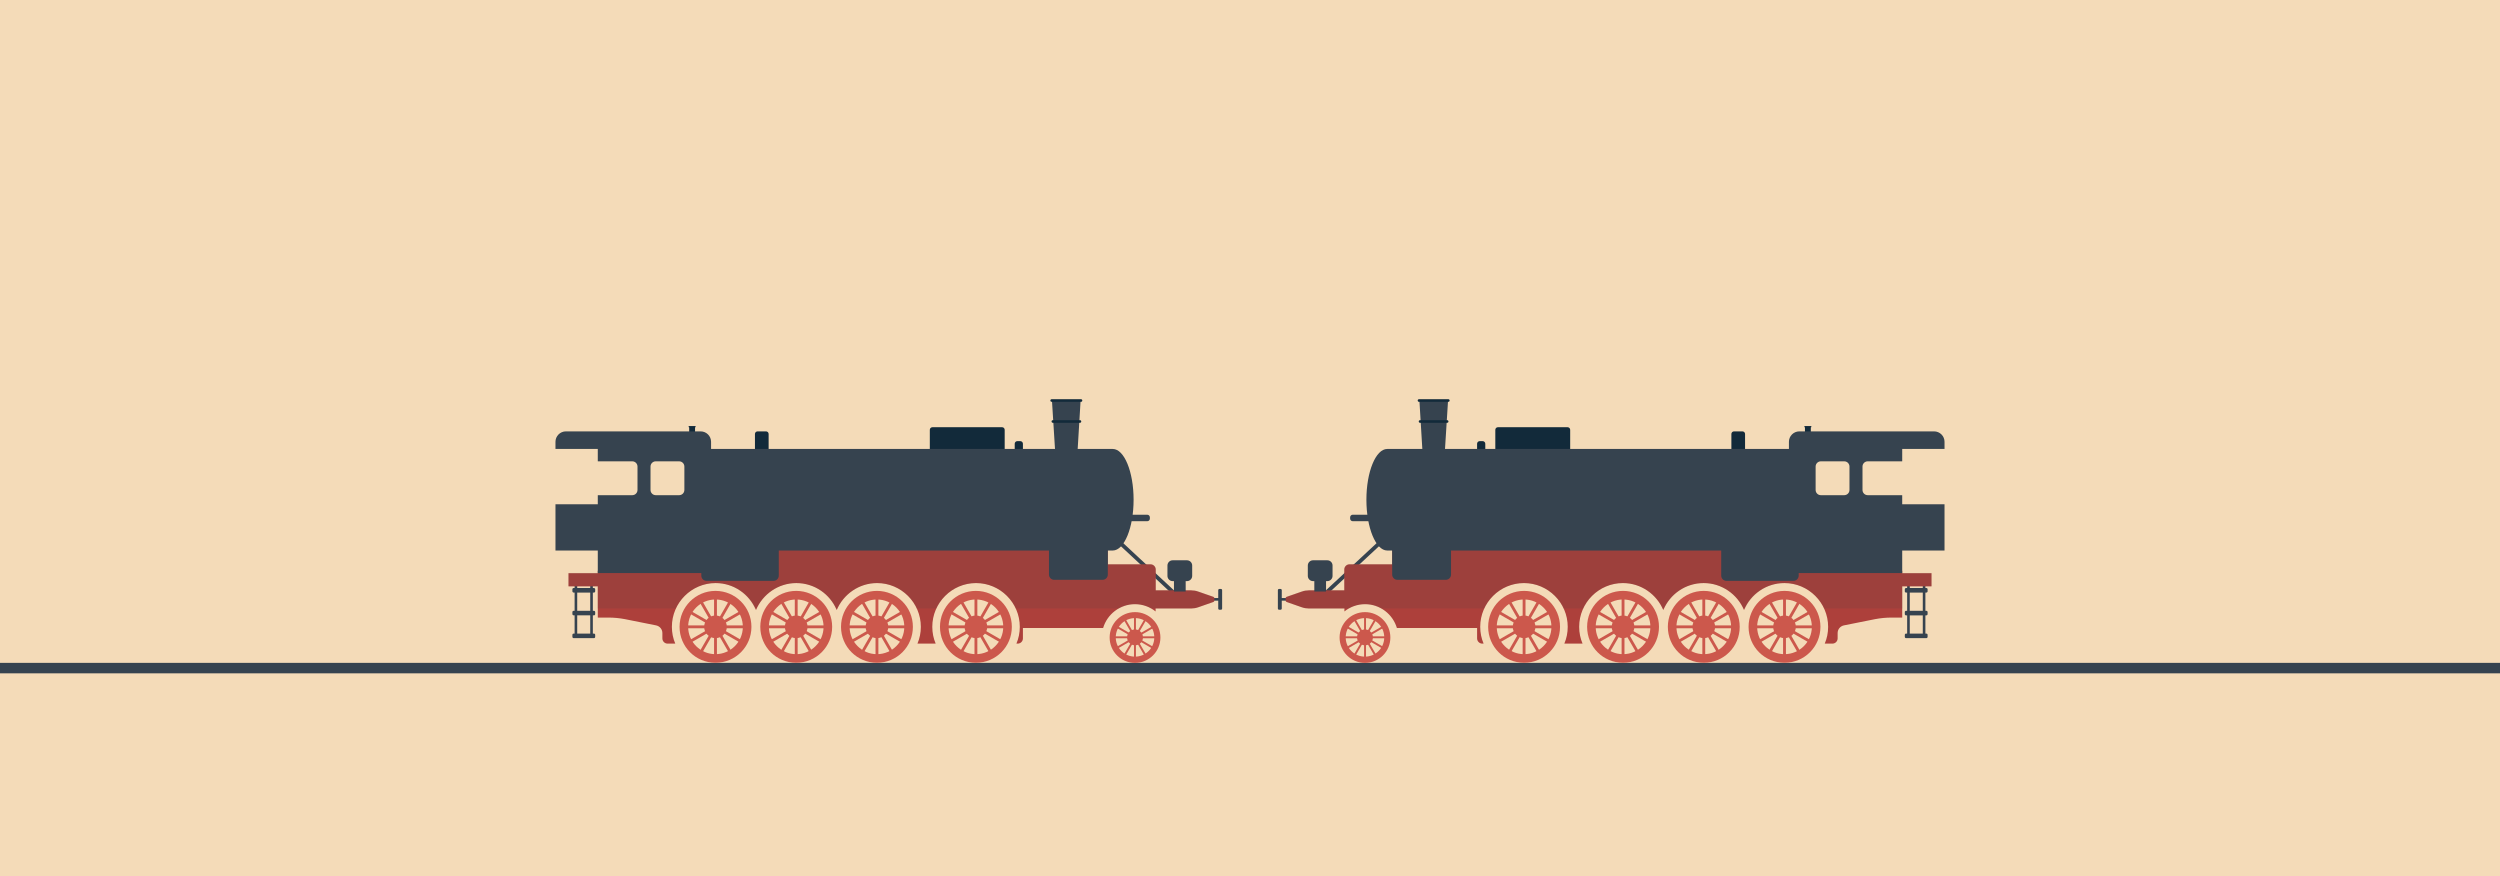 <svg xmlns="http://www.w3.org/2000/svg" viewBox="0 0 1920 673" xml:space="preserve"><style>.st1{fill:#36434f}.st2{fill:#ad403b}.st3{opacity:.15;fill:#444;enable-background:new}.st4{fill:#122a3a}.st5{fill:#cc584c}</style><path fill="#f4dbb8" d="M0 0h1920v673H0z"/><path class="st1" d="M0 509.1h1920v8H0zm1479.4-19h-15.5c-.6 0-1-.4-1-1v-1.5c0-.6.4-1 1-1h15.5c.6 0 1 .4 1 1v1.5c0 .5-.4 1-1 1zm0-17.5h-15.5c-.6 0-1-.4-1-1v-1.5c0-.6.4-1 1-1h15.5c.6 0 1 .4 1 1v1.5c0 .5-.4 1-1 1zm0-17.5h-15.5c-.6 0-1-.4-1-1v-1.5c0-.6.4-1 1-1h15.5c.6 0 1 .4 1 1v1.5c0 .5-.4 1-1 1z"/><path class="st1" d="M1464.7 448.3h2v40h-2v-40zm12 0h2v40h-2v-40zm-493.3 11h7v2h-7v-2z"/><path class="st1" d="M983.4 468.3h-1c-.6 0-1-.4-1-1v-14c0-.6.4-1 1-1h1c.6 0 1 .4 1 1v14c0 .6-.4 1-1 1zm33.9-14 43-40 2 2.2-43 40-2-2.2z"/><path class="st2" d="M1483.4 440.1v10.2h-22.5v24h-8.2c-4.2 0-8.4.4-12.6 1.2l-24 4.8c-2.8.6-4.8 3-4.8 5.9v4.1c0 2.2-1.8 4-4 4h-5.9c1.7-4 2.6-8.3 2.6-12.9 0-18.5-15.1-33.6-33.6-33.6-13.9 0-25.9 8.5-31 20.7-5.1-12.1-17.1-20.7-31-20.7s-25.9 8.5-31 20.7c-5.1-12.1-17.1-20.7-31-20.7-18.5 0-33.6 15.1-33.6 33.6 0 4.6.9 8.9 2.6 12.9h-14c1.7-4 2.6-8.3 2.6-12.9 0-18.5-15.1-33.6-33.6-33.6s-33.6 15.1-33.6 33.6c0 4.6.9 8.9 2.6 12.9h-1c-2.2 0-4-1.8-4-4v-8h-61.6c-3.1-10.5-12.9-18.3-24.4-18.3-6 0-11.6 2.1-15.9 5.6v-2.3h-27.4c-1.8 0-3.6-.3-5.3-.9l-11.7-4.1c-.4-.2-.7-.5-.7-1v-2c0-.4.3-.8.7-.9l11.8-4.1c1.7-.6 3.5-.9 5.3-.9h27.2v-16c0-2.2 1.8-4 4-4h32.8v-14h265.2v19h126.5v1.8h22.5v-.1z"/><path class="st3" d="M1460.9 440.1v-1.8h-126.5v-19h-265.2v14h-32.8c-2.2 0-4 1.8-4 4v16h-27.3c-1.8 0-3.6.3-5.3.9l-11.7 4.1c-.4.2-.7.5-.7 1v2.1c0 .4.3.8.7.9l11.8 4.1c1.7.6 3.5.9 5.3.9h30.7c3.7-2.1 7.9-3.3 12.4-3.3s8.7 1.2 12.4 3.3h79.2c5.3-11.5 17-19.5 30.5-19.5s25.1 8 30.5 19.5h15c5.3-11.5 17-19.5 30.5-19.5s25.1 8 30.5 19.5h1.1c5.3-11.5 17-19.5 30.5-19.5s25.1 8 30.5 19.5h1.1c5.3-11.5 17-19.5 30.5-19.5s25.1 8 30.5 19.5h60v-17h22.3V440l-22.5.1z"/><path class="st1" d="M1064.9 400.3h-26c-1.1 0-2-.9-2-2v-1c0-1.1.9-2 2-2h26v5zm-45.5 46h-11c-2.2 0-4-1.8-4-4v-8c0-2.2 1.8-4 4-4h11c2.2 0 4 1.8 4 4v8c0 2.2-1.8 4-4 4z"/><path class="st1" d="M1009.4 445.3h9v9h-9v-9z"/><path class="st4" d="M1386.2 327.7h4.5v9.7h-4.5v-9.7z"/><path class="st4" d="M1390.7 328.2h-4.5c-.3 0-.5-.2-.5-.5s.2-.5.5-.5h4.5c.3 0 .5.2.5.5s-.2.5-.5.5zm-50.5 19.9h-10.5v-14.8c0-1.1.9-2 2-2h6.5c1.1 0 2 .9 2 2v14.8zm-199.5-.8h-6.3v-6.5c0-1.1.9-2 2-2h2.3c1.1 0 2 .9 2 2v6.5z"/><path class="st1" d="M1102.1 307.6h-12l2.3 38.2h17.3l2.4-38.2h-10z"/><path class="st4" d="M1111.4 324.7h-20.8c-.6 0-1-.4-1-1s.4-1 1-1h20.8c.6 0 1 .4 1 1s-.4 1-1 1zm.9-16.1h-22.5c-.6 0-1-.4-1-1s.4-1 1-1h22.5c.6 0 1 .4 1 1s-.4 1-1 1zm93.6 46.5h-57.5v-25c0-1.1.9-2 2-2h53.5c1.1 0 2 .9 2 2v25z"/><circle class="st5" cx="1370.5" cy="481.4" r="8.7"/><path class="st5" d="M1370.5 453.8c-15.2 0-27.6 12.3-27.6 27.6s12.3 27.6 27.6 27.6 27.6-12.3 27.6-27.6-12.4-27.6-27.6-27.6zm0 48.6c-11.6 0-21-9.4-21-21s9.4-21 21-21 21 9.4 21 21-9.4 21-21 21z"/><path class="st5" d="M1369.4 455.2h2.2v22.1h-2.2v-22.1zm0 30.3h2.2v22.1h-2.2v-22.1zm-13-26.2 1.9-1.1 11 19.1-1.9 1.1-11-19.1zm15.2 26.2 1.9-1.1 11 19.1-1.9 1.1-11-19.1zm-24.3-16.2 1.1-1.9 19.1 11-1.1 1.9-19.1-11zm26.2 15.1 1.1-1.9 19.1 11-1.1 1.9-19.1-11zm-29.2-4.1h22.1v2.2h-22.1v-2.2zm30.2 0h22.1v2.2h-22.1v-2.2zm-27.2 13.2 19.1-11 1.1 1.9-19.1 11-1.1-1.9zm26.2-15.1 19.1-11 1.1 1.9-19.1 11-1.1-1.9z"/><path class="st5" d="m1356.4 503.5 11-19.1 1.9 1.1-11 19.1-1.9-1.1zm15.2-26.2 11-19.1 1.9 1.1-11 19.1-1.9-1.1z"/><circle class="st5" cx="1308.5" cy="481.4" r="8.7"/><path class="st5" d="M1308.5 453.8c-15.2 0-27.6 12.3-27.6 27.6s12.3 27.6 27.6 27.6 27.6-12.3 27.6-27.6-12.4-27.6-27.6-27.6zm0 48.6c-11.6 0-21-9.4-21-21s9.4-21 21-21 21 9.4 21 21-9.4 21-21 21z"/><path class="st5" d="M1307.4 455.2h2.2v22.1h-2.2v-22.1zm0 30.3h2.2v22.1h-2.2v-22.1zm-13-26.2 1.9-1.1 11 19.1-1.9 1.1-11-19.1zm15.2 26.2 1.9-1.1 11 19.1-1.9 1.1-11-19.1zm-24.3-16.2 1.1-1.9 19.1 11-1.1 1.9-19.1-11zm26.2 15.1 1.1-1.9 19.1 11-1.1 1.9-19.1-11zm-29.2-4.1h22.1v2.2h-22.1v-2.2zm30.2 0h22.1v2.2h-22.1v-2.2zm-27.2 13.2 19.1-11 1.1 1.9-19.1 11-1.1-1.9zm26.2-15.1 19.1-11 1.1 1.9-19.1 11-1.1-1.9z"/><path class="st5" d="m1294.4 503.5 11-19.1 1.9 1.1-11 19.1-1.9-1.1zm15.2-26.2 11-19.1 1.9 1.1-11 19.1-1.9-1.1z"/><circle class="st5" cx="1246.5" cy="481.4" r="8.7"/><path class="st5" d="M1246.5 453.8c-15.2 0-27.6 12.3-27.6 27.6s12.3 27.6 27.6 27.6c15.2 0 27.6-12.3 27.6-27.6s-12.4-27.6-27.6-27.6zm0 48.6c-11.6 0-21-9.4-21-21s9.4-21 21-21 21 9.4 21 21-9.4 21-21 21z"/><path class="st5" d="M1245.4 455.2h2.2v22.1h-2.2v-22.1zm0 30.3h2.2v22.1h-2.2v-22.1zm-13-26.2 1.9-1.1 11 19.1-1.9 1.1-11-19.1zm15.2 26.2 1.9-1.1 11 19.1-1.9 1.1-11-19.1zm-24.3-16.2 1.1-1.9 19.1 11-1.1 1.9-19.1-11zm26.2 15.1 1.1-1.9 19.1 11-1.1 1.9-19.1-11zm-29.2-4.1h22.1v2.2h-22.1v-2.2zm30.2 0h22.1v2.2h-22.1v-2.2zm-27.2 13.2 19.1-11 1.1 1.9-19.1 11-1.1-1.9zm26.2-15.1 19.1-11 1.1 1.9-19.1 11-1.1-1.9z"/><path class="st5" d="m1232.4 503.5 11-19.1 1.9 1.1-11 19.1-1.9-1.1zm15.2-26.2 11-19.1 1.9 1.1-11 19.1-1.9-1.1z"/><circle class="st5" cx="1170.5" cy="481.4" r="8.7"/><path class="st5" d="M1170.5 453.8c-15.2 0-27.6 12.3-27.6 27.6s12.3 27.6 27.6 27.6c15.2 0 27.6-12.3 27.6-27.6s-12.4-27.6-27.6-27.6zm0 48.6c-11.6 0-21-9.4-21-21s9.4-21 21-21 21 9.4 21 21-9.4 21-21 21z"/><path class="st5" d="M1169.4 455.2h2.2v22.1h-2.2v-22.1zm0 30.3h2.2v22.1h-2.2v-22.1zm-13-26.2 1.9-1.1 11 19.1-1.9 1.1-11-19.1zm15.2 26.2 1.9-1.1 11 19.1-1.9 1.1-11-19.1zm-24.3-16.2 1.1-1.9 19.1 11-1.1 1.9-19.1-11z"/><path class="st5" d="m1173.5 484.4 1.1-1.9 19.1 11-1.1 1.9-19.1-11zm-29.2-4.1h22.1v2.2h-22.1v-2.2zm30.2 0h22.1v2.2h-22.1v-2.2zm-27.2 13.2 19.1-11 1.1 1.9-19.1 11-1.1-1.9zm26.2-15.1 19.1-11 1.1 1.9-19.1 11-1.1-1.9z"/><path class="st5" d="m1156.4 503.5 11-19.1 1.9 1.1-11 19.1-1.9-1.1zm15.2-26.2 11-19.1 1.9 1.1-11 19.1-1.9-1.1z"/><circle class="st5" cx="1048.3" cy="489.5" r="6.1"/><path class="st5" d="M1048.3 470.1c-10.7 0-19.5 8.7-19.5 19.5 0 10.7 8.7 19.5 19.5 19.5s19.5-8.7 19.5-19.5-8.7-19.5-19.5-19.5zm0 34.2c-8.2 0-14.8-6.6-14.8-14.8s6.6-14.8 14.8-14.8c8.2 0 14.8 6.6 14.8 14.8s-6.6 14.8-14.8 14.8z"/><path class="st5" d="M1047.6 471.1h1.5v15.6h-1.5v-15.6zm0 21.3h1.5V508h-1.5v-15.6zm-9.2-18.5 1.3-.8 7.8 13.5-1.3.8-7.8-13.5zm10.7 18.5 1.3-.8 7.8 13.5-1.3.8-7.8-13.5zM1032 481l.8-1.3 13.5 7.8-.8 1.3-13.5-7.8z"/><path class="st5" d="m1050.4 491.6.8-1.3 13.5 7.8-.8 1.3-13.5-7.8zm-20.5-2.9h15.6v1.5h-15.6v-1.5zm21.3 0h15.6v1.5h-15.6v-1.5zm-19.2 9.4 13.5-7.8.8 1.3-13.5 7.8-.8-1.3zm18.4-10.7 13.5-7.8.8 1.3-13.5 7.8-.8-1.3z"/><path class="st5" d="m1038.4 505.1 7.8-13.5 1.3.8-7.8 13.5-1.3-.8zm10.7-18.5 7.8-13.5 1.3.8-7.8 13.5-1.3-.8z"/><path class="st1" d="M1434.4 354.3h26.5v-9.5h32.5v-5.5c0-4.4-3.6-8-8-8h-103.5c-4.4 0-8 3.6-8 8v5.5h-308.5c-8.8 0-16 17.5-16 39s7.2 39 16 39h3.8v18.5c0 2.2 1.8 4 4 4h37.2c2.2 0 4-1.8 4-4v-18.5h207.5v19.3c0 2.2 1.8 4 4 4h51.5c2.2 0 4-1.8 4-4v-2h79.5v-17.3h32.5v-35.5h-32.5v-7h-26.5c-2.2 0-4-1.8-4-4v-18c0-2.2 1.8-4 4-4zm-14 22c0 2.2-1.8 4-4 4h-18c-2.2 0-4-1.8-4-4v-18c0-2.2 1.8-4 4-4h18c2.2 0 4 1.8 4 4v18zM439.6 489.1v-1.5c0-.6.4-1 1-1h15.5c.6 0 1 .4 1 1v1.5c0 .6-.4 1-1 1h-15.5c-.6 0-1-.5-1-1zm0-17.5v-1.5c0-.6.4-1 1-1h15.5c.6 0 1 .4 1 1v1.5c0 .6-.4 1-1 1h-15.5c-.6 0-1-.5-1-1zm0-17.5v-1.5c0-.6.4-1 1-1h15.5c.6 0 1 .4 1 1v1.5c0 .6-.4 1-1 1h-15.5c-.6 0-1-.5-1-1z"/><path class="st1" d="M455.3 488.3h-2v-40h2v40zm-12 0h-2v-40h2v40zm493.3-27h-7v-2h7v2z"/><path class="st1" d="M935.6 467.3v-14c0-.6.4-1 1-1h1c.6 0 1 .4 1 1v14c0 .6-.4 1-1 1h-1c-.6 0-1-.4-1-1zm-35-10.8-43-40 2-2.2 43 40-2 2.2z"/><path class="st2" d="M436.6 440.2h22.5v-1.8h126.5v-19h265.2v14h32.8c2.2 0 4 1.8 4 4v16h27.2c1.8 0 3.6.3 5.3.9l11.8 4.1c.4.1.7.5.7.9v2c0 .5-.3.8-.7 1l-11.7 4.1c-1.7.6-3.5.9-5.3.9h-27.4v2.3c-4.3-3.5-9.9-5.6-15.9-5.6-11.5 0-21.3 7.8-24.4 18.3h-61.6v8c0 2.2-1.8 4-4 4h-1c1.7-4 2.6-8.3 2.6-12.9 0-18.5-15.1-33.6-33.6-33.6S716 462.9 716 481.4c0 4.6.9 8.9 2.6 12.9h-14c1.7-4 2.6-8.3 2.6-12.9 0-18.5-15.1-33.6-33.6-33.6-13.9 0-25.9 8.6-31 20.7-5.1-12.2-17.1-20.7-31-20.7-13.9 0-25.9 8.6-31 20.7-5.1-12.2-17.1-20.7-31-20.7-18.5 0-33.6 15.1-33.6 33.6 0 4.6.9 8.9 2.6 12.9h-5.9c-2.2 0-4-1.8-4-4v-4.1c0-2.9-2-5.3-4.8-5.9l-24-4.8c-4.2-.8-8.4-1.2-12.6-1.2h-8.2v-24h-22.5v-10.2.1z"/><path class="st3" d="M459.1 440h-22.5v10.3h22.3v17h60c5.4-11.5 17-19.5 30.5-19.5s25.2 8 30.5 19.5h1.1c5.4-11.5 17-19.5 30.5-19.5s25.2 8 30.5 19.5h1.1c5.4-11.5 17-19.5 30.5-19.5s25.2 8 30.5 19.5h15c5.4-11.5 17-19.5 30.5-19.5s25.2 8 30.5 19.5h79.2c3.7-2.1 7.9-3.3 12.4-3.3s8.7 1.2 12.4 3.3h30.7c1.8 0 3.6-.3 5.3-.9l11.8-4.1c.4-.1.7-.5.7-.9v-2.1c0-.5-.3-.8-.7-1l-11.7-4.1c-1.7-.6-3.5-.9-5.3-.9h-27.3v-16c0-2.2-1.8-4-4-4h-32.8v-14H585.6v19H459.1v1.7z"/><path class="st1" d="M855.1 395.3h26c1.1 0 2 .9 2 2v1c0 1.1-.9 2-2 2h-26v-5zm41.5 47v-8c0-2.2 1.8-4 4-4h11c2.2 0 4 1.8 4 4v8c0 2.2-1.8 4-4 4h-11c-2.2 0-4-1.8-4-4z"/><path class="st1" d="M910.6 454.3h-9v-9h9v9z"/><path class="st4" d="M533.8 337.4h-4.5v-9.7h4.5v9.7z"/><path class="st4" d="M528.8 327.7c0-.3.2-.5.5-.5h4.5c.3 0 .5.2.5.5s-.2.5-.5.5h-4.5c-.3 0-.5-.2-.5-.5zm51 20.4v-14.8c0-1.1.9-2 2-2h6.5c1.1 0 2 .9 2 2v14.8h-10.5zm199.5-.8v-6.5c0-1.1.9-2 2-2h2.3c1.1 0 2 .9 2 2v6.5h-6.3z"/><path class="st1" d="m807.9 307.6 2.4 38.2h17.3l2.3-38.2h-22z"/><path class="st4" d="M807.6 323.7c0-.6.4-1 1-1h20.8c.6 0 1 .4 1 1s-.4 1-1 1h-20.8c-.6 0-1-.4-1-1zm-.9-16.1c0-.6.4-1 1-1h22.5c.6 0 1 .4 1 1s-.4 1-1 1h-22.5c-.6 0-1-.4-1-1zm-92.6 22.5c0-1.1.9-2 2-2h53.5c1.1 0 2 .9 2 2v25h-57.5v-25z"/><circle class="st5" cx="549.5" cy="481.4" r="8.7"/><path class="st5" d="M521.9 481.4c0 15.3 12.3 27.6 27.6 27.6s27.6-12.3 27.6-27.6-12.4-27.6-27.6-27.6-27.6 12.3-27.6 27.6zm6.6 0c0-11.6 9.4-21 21-21s21 9.4 21 21-9.4 21-21 21-21-9.4-21-21z"/><path class="st5" d="M550.6 477.3h-2.2v-22.1h2.2v22.1zm0 30.3h-2.2v-22.1h2.2v22.1zm2-29.2-1.9-1.1 11-19.1 1.9 1.1-11 19.1zm-15.2 26.2-1.9-1.1 11-19.1 1.9 1.1-11 19.1zm16.2-24.3-1.1-1.9 19.1-11 1.1 1.9-19.1 11zm-26.2 15.1-1.1-1.9 19.1-11 1.1 1.9-19.1 11zm48.3-12.9h-22.1v-2.2h22.1v2.2zm-30.2 0h-22.1v-2.2h22.1v2.2zm26.1 12.9-19.1-11 1.1-1.9 19.1 11-1.1 1.9zm-26.2-15.1-19.1-11 1.1-1.9 19.1 11-1.1 1.9z"/><path class="st5" d="m561.7 504.6-11-19.1 1.9-1.1 11 19.1-1.9 1.1zm-15.2-26.2-11-19.1 1.9-1.1 11 19.1-1.9 1.1z"/><circle class="st5" cx="611.5" cy="481.4" r="8.7"/><path class="st5" d="M583.9 481.4c0 15.3 12.3 27.6 27.6 27.6s27.6-12.3 27.6-27.6-12.4-27.6-27.6-27.6-27.6 12.3-27.6 27.6zm6.6 0c0-11.6 9.4-21 21-21s21 9.4 21 21-9.4 21-21 21-21-9.4-21-21z"/><path class="st5" d="M612.6 477.3h-2.2v-22.1h2.2v22.1zm0 30.3h-2.2v-22.1h2.2v22.1zm2-29.2-1.9-1.1 11-19.1 1.9 1.1-11 19.1zm-15.2 26.2-1.9-1.1 11-19.1 1.9 1.1-11 19.1zm16.2-24.3-1.1-1.9 19.1-11 1.1 1.9-19.1 11zm-26.2 15.1-1.1-1.9 19.1-11 1.1 1.9-19.1 11zm48.3-12.9h-22.1v-2.2h22.1v2.2zm-30.2 0h-22.1v-2.2h22.1v2.2zm26.1 12.9-19.1-11 1.1-1.9 19.1 11-1.1 1.9zm-26.2-15.1-19.1-11 1.1-1.9 19.1 11-1.1 1.9z"/><path class="st5" d="m623.7 504.6-11-19.1 1.9-1.1 11 19.1-1.9 1.1zm-15.2-26.2-11-19.1 1.9-1.1 11 19.1-1.9 1.1z"/><circle class="st5" cx="673.5" cy="481.4" r="8.7"/><path class="st5" d="M645.9 481.4c0 15.3 12.4 27.6 27.6 27.6 15.3 0 27.6-12.3 27.6-27.6s-12.4-27.6-27.6-27.6-27.6 12.3-27.6 27.6zm6.6 0c0-11.6 9.4-21 21-21s21 9.4 21 21-9.4 21-21 21-21-9.4-21-21z"/><path class="st5" d="M674.6 477.3h-2.2v-22.1h2.2v22.1zm0 30.3h-2.2v-22.1h2.2v22.1zm2-29.2-1.9-1.1 11-19.1 1.9 1.1-11 19.1zm-15.2 26.2-1.9-1.1 11-19.1 1.9 1.1-11 19.1zm16.2-24.3-1.1-1.9 19.1-11 1.1 1.9-19.1 11zm-26.2 15.1-1.1-1.9 19.1-11 1.1 1.9-19.1 11zm48.3-15.1v2.2h-22.1v-2.2h22.1zm-30.2 2.2h-22.1v-2.2h22.1v2.2zm27.2 11-1.1 1.9-19.1-11 1.1-1.9 19.1 11zm-27.3-13.2-19.1-11 1.1-1.9 19.1 11-1.1 1.9z"/><path class="st5" d="m685.7 504.6-11-19.1 1.9-1.1 11 19.1-1.9 1.1zm-15.2-26.2-11-19.1 1.9-1.1 11 19.1-1.9 1.1z"/><circle class="st5" cx="749.5" cy="481.4" r="8.7"/><path class="st5" d="M721.9 481.4c0 15.3 12.4 27.6 27.6 27.6 15.3 0 27.6-12.3 27.6-27.6s-12.4-27.6-27.6-27.6-27.6 12.3-27.6 27.6zm6.6 0c0-11.6 9.4-21 21-21s21 9.4 21 21-9.4 21-21 21-21-9.4-21-21z"/><path class="st5" d="M750.6 477.3h-2.2v-22.1h2.2v22.1zm0 30.3h-2.2v-22.1h2.2v22.1zm2-29.2-1.9-1.1 11-19.1 1.9 1.1-11 19.1zm-15.2 26.2-1.9-1.1 11-19.1 1.9 1.1-11 19.1zm16.2-24.3-1.1-1.9 19.1-11 1.1 1.9-19.1 11z"/><path class="st5" d="m727.4 495.4-1.1-1.9 19.1-11 1.1 1.9-19.1 11zm48.3-15.1v2.2h-22.1v-2.2h22.1zm-30.2 2.2h-22.1v-2.2h22.1v2.2zm26.1 12.9-19.1-11 1.1-1.9 19.1 11-1.1 1.9zm-26.2-15.1-19.1-11 1.1-1.9 19.1 11-1.1 1.9z"/><path class="st5" d="m761.7 504.6-11-19.1 1.9-1.1 11 19.1-1.9 1.1zm-15.2-26.2-11-19.1 1.9-1.1 11 19.1-1.9 1.1z"/><circle class="st5" cx="871.7" cy="489.5" r="6.1"/><path class="st5" d="M852.2 489.6c0 10.8 8.7 19.5 19.5 19.5s19.5-8.8 19.5-19.5c0-10.8-8.8-19.5-19.5-19.5-10.8 0-19.5 8.7-19.5 19.5zm4.7-.1c0-8.2 6.6-14.8 14.8-14.8s14.8 6.6 14.8 14.8-6.6 14.8-14.8 14.8c-8.2 0-14.8-6.6-14.8-14.8z"/><path class="st5" d="M872.4 486.7h-1.5v-15.6h1.5v15.6zm0 21.3h-1.5v-15.6h1.5V508zm1.4-20.6-1.3-.8 7.8-13.5 1.3.8-7.8 13.5zm-10.7 18.5-1.3-.8 7.8-13.5 1.3.8-7.8 13.5zm11.4-17.1-.8-1.3 13.5-7.8.8 1.3-13.5 7.8z"/><path class="st5" d="m856.1 499.4-.8-1.3 13.5-7.8.8 1.3-13.5 7.8zm34-9.2h-15.6v-1.5h15.6v1.5zm-21.3 0h-15.6v-1.5h15.6v1.5zm18.4 9.2-13.5-7.8.8-1.3 13.5 7.8-.8 1.3zm-18.4-10.7-13.5-7.8.8-1.3 13.5 7.8-.8 1.3z"/><path class="st5" d="m880.3 505.9-7.8-13.5 1.3-.8 7.8 13.5-1.3.8zm-10.7-18.5-7.8-13.5 1.3-.8 7.8 13.5-1.3.8z"/><path class="st1" d="M489.6 358.3v18c0 2.2-1.8 4-4 4h-26.5v7h-32.5v35.5h32.5v17.3h79.5v2c0 2.2 1.8 4 4 4h51.5c2.2 0 4-1.8 4-4v-19.3h207.5v18.5c0 2.2 1.8 4 4 4h37.2c2.2 0 4-1.8 4-4v-18.5h3.8c8.8 0 16-17.5 16-39s-7.2-39-16-39H546.1v-5.5c0-4.4-3.6-8-8-8H434.6c-4.4 0-8 3.6-8 8v5.5h32.5v9.5h26.5c2.2 0 4 1.8 4 4zm10 0c0-2.2 1.8-4 4-4h18c2.2 0 4 1.8 4 4v18c0 2.2-1.8 4-4 4h-18c-2.2 0-4-1.8-4-4v-18z"/></svg>